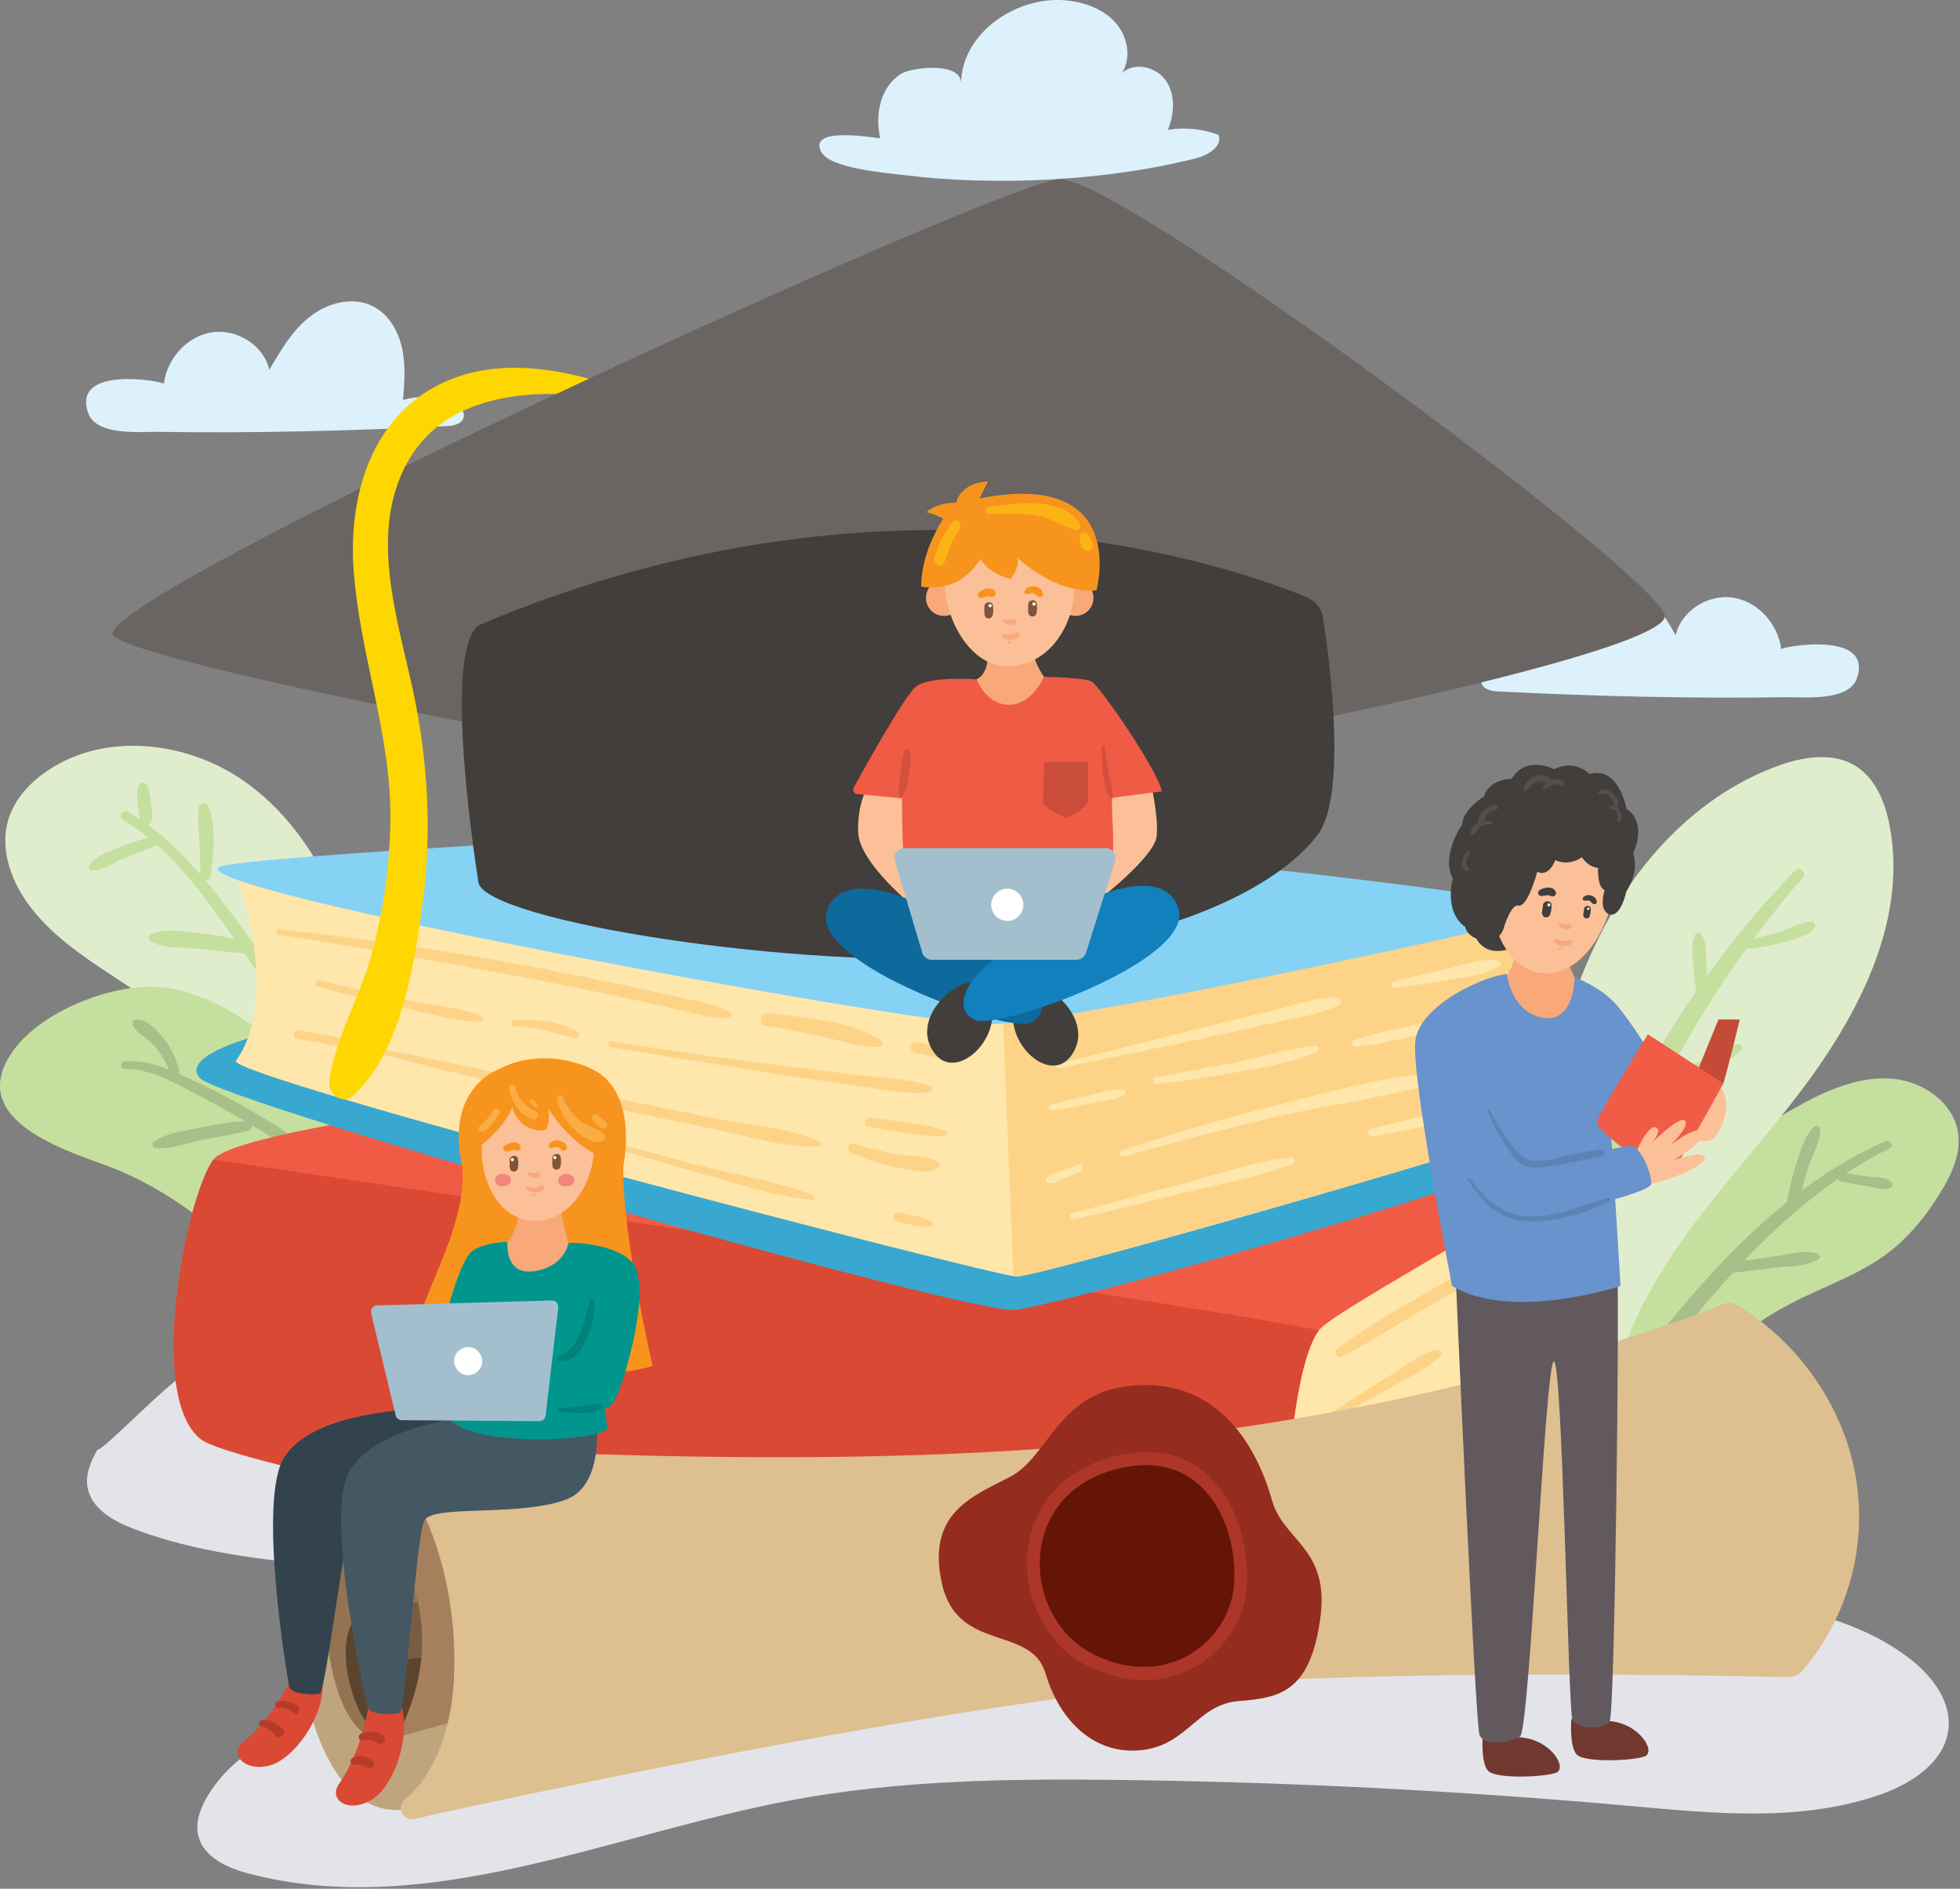 <svg width="438" height="422" viewBox="0 0 438 422" fill="none" xmlns="http://www.w3.org/2000/svg">
<rect x="0" y="0" width="438" height="422" fill="#808080" stroke="none"/>
<g clip-path="url(#clip0_136_379)">
<path d="M79.36 213.301C75.24 198.231 67.4 183.591 54.64 174.591C41.87 165.591 23.6 163.451 10.64 172.171C6.68 174.831 3.25 178.551 1.87 183.111C-0.05 189.451 2.3 196.411 6.16 201.791C13.49 212.001 25.48 217.571 35.53 225.121C50.57 236.431 61.65 252.891 66.48 271.071C66.76 272.141 67.04 273.251 67.74 274.111C69.9 276.781 74.36 275.321 76.77 272.871C84.07 265.421 81.89 254.781 82.45 245.421C83.11 234.391 82.33 224.081 79.38 213.301H79.36Z" fill="#E0EDCC"/>
<path d="M49.93 225.079C44.62 222.299 38.75 220.299 32.75 220.469C22.76 220.749 8.84 226.479 2.91 234.809C-7.59 249.569 12.87 256.479 23.41 260.289C39.59 266.139 52.82 278.069 64.49 290.719C66.91 293.339 69.84 296.239 73.39 295.919C75.48 295.729 77.32 294.409 78.74 292.859C87.06 283.799 81.23 265.289 77.07 255.239C71.8 242.499 62.16 231.509 49.92 225.079H49.93Z" fill="#C5DF9F"/>
<path d="M77.46 241.901C75.06 235.781 70.34 230.171 66.61 224.781C62.49 218.821 58.28 212.921 53.96 207.101C51.34 203.571 48.69 200.031 45.87 196.651C46.37 196.731 46.89 196.511 47.01 195.861C47.91 191.101 48.25 184.901 46.62 180.261C46.17 178.991 44.49 179.271 44.35 180.571C44.09 183.051 44.45 185.571 44.58 188.061C44.71 190.511 44.65 192.951 44.81 195.401C42.34 192.531 39.72 189.801 36.87 187.321C36.79 186.971 36.5 186.681 36.07 186.641C35.1 185.821 34.09 185.041 33.06 184.291C33.52 184.131 33.91 183.731 33.96 183.121C34.08 181.621 33.89 180.151 33.66 178.671C33.47 177.401 33.36 175.981 32.4 175.041C32.03 174.681 31.45 174.781 31.18 175.201C30.45 176.321 30.66 177.791 30.74 179.071C30.83 180.431 30.97 181.771 31.32 183.081C30.42 182.471 29.5 181.881 28.54 181.331C27.35 180.651 26.3 182.461 27.47 183.161C29.48 184.371 31.37 185.721 33.16 187.181C31 187.701 28.9 188.381 26.84 189.251C24.45 190.251 21.22 191.131 19.89 193.491C19.64 193.941 19.96 194.431 20.45 194.461C22.83 194.611 25.03 192.931 27.17 192.011C29.79 190.881 32.45 189.881 35.11 188.841C41.84 194.841 47.17 202.351 52.36 209.761C49.59 209.141 46.78 208.731 43.95 208.431C40.51 208.061 36.86 207.271 33.67 208.821C33.07 209.111 33.13 210.021 33.67 210.331C36.53 211.951 39.91 211.581 43.13 211.871C46.97 212.211 50.79 212.721 54.63 213.041C58.07 217.971 61.45 222.941 64.75 227.961C68.06 233.001 70.9 238.921 75.03 243.311C75.97 244.311 77.98 243.281 77.44 241.911L77.46 241.901Z" fill="#C5DF9F"/>
<path d="M85.76 270.231C83.17 265.921 77.93 262.831 73.92 259.861C68.94 256.161 63.77 252.711 58.45 249.531C53.12 246.341 47.63 243.451 41.98 240.861C41.36 240.571 40.74 240.291 40.12 240.011C40.14 239.891 40.14 239.761 40.11 239.611C39.52 236.881 38.42 234.341 36.67 232.151C35.29 230.431 32.83 227.541 30.39 227.811C29.74 227.881 29.39 228.461 29.67 229.071C30.53 230.901 33.01 232.011 34.36 233.521C35.8 235.141 36.95 236.991 37.76 238.991C34.62 237.721 31.41 236.831 27.87 237.131C26.82 237.221 26.78 238.811 27.87 238.801C33.81 238.751 39.4 242.171 44.54 244.831C48 246.621 51.42 248.511 54.79 250.491C51.36 250.611 47.97 251.251 44.62 251.951C41.24 252.661 37.29 253.071 34.43 255.091C33.79 255.541 34.03 256.471 34.82 256.541C38.1 256.811 41.44 255.481 44.63 254.811C48.28 254.051 51.99 253.551 55.59 252.591C56.17 252.441 56.4 251.921 56.35 251.431C57.08 251.871 57.8 252.301 58.52 252.741C62.84 255.411 67.05 258.251 71.14 261.261C75.46 264.441 79.68 269.251 84.61 271.381C85.32 271.691 86.22 271.021 85.75 270.241L85.76 270.231Z" fill="#A8BF89"/>
<path d="M403.2 246.389C409.28 243.169 415.97 240.439 422.83 241.009C429.69 241.579 436.6 246.349 437.58 253.159C438.25 257.869 436.07 262.509 433.57 266.559C430.43 271.629 426.63 276.359 421.88 279.959C415.38 284.889 407.45 287.469 400.21 291.229C387.52 297.799 376.83 308.169 369.86 320.649C365.81 327.899 360.35 340.249 349.92 338.729C342.26 337.609 342.84 330.589 344.12 324.399C348.2 304.689 359.74 284.479 373.18 269.789C381.78 260.379 391.95 252.379 403.22 246.399L403.2 246.389Z" fill="#C5DF9F"/>
<path d="M346.21 242.22C349.47 227.3 354.47 212.58 362.82 199.8C371.17 187.01 383.09 176.22 397.47 171.06C403.04 169.06 409.58 168.02 414.63 171.12C419.1 173.87 421.26 179.23 422.26 184.39C426.56 206.75 414.23 228.87 400.13 246.76C386.04 264.65 369.29 281.46 362.27 303.12C359.24 312.46 355.21 326.7 342.33 322.95C334.66 320.72 333.95 315.03 335.3 308.11C337.11 298.86 339.99 290.47 340.81 280.97C341.93 267.96 343.43 254.99 346.22 242.22H346.21Z" fill="#E0EDCC"/>
<path d="M422.78 264.199C421.61 262.959 419.82 263.149 418.2 262.939C416.3 262.689 414.41 262.449 412.51 262.199C415.64 260.139 418.88 258.259 422.26 256.579C423.35 256.039 422.39 254.499 421.32 254.979C414.56 257.949 408.36 261.719 402.57 266.049C403.07 264.149 403.63 262.269 404.25 260.409C405.12 257.799 406.77 255.099 406.8 252.329C406.8 251.579 405.92 251.309 405.41 251.749C403.38 253.509 402.58 256.629 401.72 259.099C400.64 262.179 399.92 265.359 399.33 268.569C393.63 273.159 388.32 278.279 383.26 283.699C377.78 289.579 372.69 295.799 367.61 302.019C364.55 305.769 361.48 309.509 358.45 313.289C356.05 316.289 353.01 319.219 351.72 322.879C351.41 323.749 352.51 324.509 353.25 324.059C356.91 321.839 359.46 317.689 362.15 314.399C364.82 311.129 367.47 307.829 370.13 304.549C375.03 298.509 379.98 292.529 385.14 286.719C385.84 285.939 386.54 285.159 387.25 284.379C390.61 283.979 393.98 283.579 397.34 283.179C400.38 282.819 403.79 283.019 406.4 281.309C406.87 280.999 406.78 280.309 406.25 280.129C403.29 279.139 400.04 280.219 397 280.639C394.59 280.979 392.19 281.319 389.79 281.659C396.2 274.919 403.12 268.649 410.75 263.389C410.83 263.689 411.03 263.939 411.38 263.999C413.55 264.379 415.72 264.759 417.89 265.149C419.51 265.439 421.13 266.129 422.63 265.289C423.02 265.069 423.06 264.529 422.77 264.219L422.78 264.199Z" fill="#A8BF89"/>
<path d="M404.8 205.951C402.17 206.011 399.61 207.621 397.1 208.381C395.39 208.901 393.65 209.341 391.91 209.721C395.38 205.051 399.02 200.501 402.84 196.121C403.82 194.991 402.24 193.361 401.18 194.461C394.01 201.871 387.4 209.771 381.41 218.101C381.4 217.011 381.36 215.921 381.31 214.831C381.21 212.811 381.43 210.571 380.25 208.851C379.91 208.361 379.12 208.261 378.81 208.851C377.74 210.841 378.25 213.151 378.38 215.331C378.51 217.381 378.68 219.421 379.06 221.431C372.74 230.591 367.16 240.271 362.43 250.411C361.34 252.751 360.29 255.111 359.28 257.491C358.45 254.501 357.71 251.491 357.12 248.451C356.27 244.071 356.44 239.041 354.43 235.041C354.05 234.291 353.01 234.581 352.77 235.261C351.34 239.261 352.57 244.441 353.35 248.561C354.24 253.291 355.59 257.831 357.3 262.301C354.77 268.631 352.52 275.081 350.63 281.631C349 287.261 347.59 292.961 346.43 298.711C345.44 303.631 344.31 308.841 345.31 313.821C345.49 314.701 346.84 314.871 347.25 314.071C349.49 309.711 350.05 304.751 351.04 299.981C352.18 294.501 353.52 289.061 355.07 283.691C358.2 272.871 362.06 262.281 366.78 252.051C368.23 248.921 369.75 245.831 371.33 242.761C374.38 241.821 377.39 240.771 380.33 239.521C383.26 238.271 386.84 237.011 389.08 234.681C389.66 234.081 389.08 233.141 388.29 233.321C385.49 233.941 382.95 235.761 380.34 236.961C377.83 238.111 375.29 239.171 372.71 240.121C377.89 230.361 383.74 220.951 390.23 212.001C392.77 211.781 395.28 211.411 397.76 210.741C400.31 210.051 403.59 209.401 405.42 207.421C405.9 206.901 405.58 205.951 404.82 205.961L404.8 205.951Z" fill="#C5DF9F"/>
<path d="M267.38 35.33C270.01 34.66 273.26 32.67 272.31 30.13C268.72 28.79 264.78 28.4 260.99 29.01C262.44 25.5 262.72 21.23 260.59 18.08C258.46 14.93 253.46 13.72 250.71 16.35C252.88 12.96 252.01 8.21 249.37 5.17C246.73 2.13 242.68 0.6 238.68 0.13C227.39 -1.19 214.93 7.27 214.76 18.6C214.83 13.73 203.76 15.07 201.57 16.38C196.57 19.37 195.54 25.68 196.69 30.89C193.67 30.53 180.55 28.44 183.54 33.97C185.55 37.69 198.31 38.65 201.86 39.1C222.24 41.68 247.51 40.44 267.38 35.33Z" fill="#DCF1FC"/>
<path d="M99.74 95.22C101.27 95.14 103.17 94.79 103.59 93.31C104.03 91.74 102.36 90.41 100.83 89.82C97.43 88.5 93.58 88.34 90.08 89.36C90.38 85.47 90.68 81.5 89.83 77.69C88.98 73.88 86.8 70.16 83.3 68.41C78.82 66.16 73.18 67.65 69.24 70.76C65.3 73.86 62.7 78.3 60.19 82.63C58.96 77.14 52.9 73.38 47.33 74.25C41.76 75.13 37.28 80.18 36.61 85.76C36.67 85.24 15.96 81.43 19.69 92.24C21.5 97.48 31.29 96.43 35.51 96.49C56.91 96.82 78.36 96.28 99.73 95.21L99.74 95.22Z" fill="#DCF1FC"/>
<path d="M334.92 154.509C333.39 154.429 331.49 154.079 331.07 152.599C330.63 151.029 332.3 149.699 333.83 149.109C337.23 147.789 341.08 147.629 344.58 148.649C344.28 144.759 343.98 140.789 344.83 136.979C345.68 133.169 347.86 129.449 351.36 127.699C355.84 125.449 361.48 126.939 365.42 130.049C369.36 133.159 371.96 137.589 374.47 141.919C375.7 136.429 381.76 132.669 387.33 133.539C392.9 134.419 397.38 139.469 398.05 145.049C397.99 144.529 418.7 140.719 414.97 151.529C413.16 156.769 403.36 155.719 399.15 155.779C377.75 156.109 356.3 155.569 334.93 154.499L334.92 154.509Z" fill="#DCF1FC"/>
<path d="M21.76 323.94C20.3 326.47 19.07 329.36 19.55 332.24C20.33 337 25.23 339.81 29.73 341.53C57.67 352.26 89.62 347.79 117.69 358.19C120.11 359.09 122.95 360.8 122.63 363.37C122.46 364.74 121.39 365.81 120.33 366.71C109.71 375.68 95.21 378.01 81.66 381.12C68.11 384.23 53.64 389.32 46.43 401.21C44.78 403.94 43.55 407.2 44.35 410.28C45.58 415.04 50.89 417.38 55.65 418.63C95.56 429.07 136.4 409.76 176.95 402.2C201.04 397.71 225.69 397.39 250.19 397.69C288.35 398.16 326.49 400.11 364.5 403.52C383.2 405.2 402.59 407.16 420.31 400.92C427.36 398.44 434.76 393.53 435.44 386.09C436 379.98 431.71 374.45 426.88 370.68C407.36 355.45 378.75 358.89 357.12 346.85C353.6 344.89 350.13 342.34 348.57 338.61C347.57 336.22 347.44 333.51 346.33 331.17C344.77 327.9 341.55 325.82 338.48 323.9C323.34 314.44 307.99 304.89 290.99 299.44C276.49 294.8 261.19 293.28 245.98 292.49C207.13 290.47 168.2 293.02 129.38 295.56C108.96 296.9 87.85 296.72 67.59 299.58C59.29 300.75 50.38 302.9 42.68 306.17C38.14 308.1 23.35 323.93 21.77 323.93L21.76 323.94Z" fill="#E3E4E9"/>
<path d="M290.03 367.101C312.58 361.671 350.62 317.961 352.34 311.041C354.07 304.131 320.24 305.611 320.24 305.611L279.25 351.541L290.03 367.101Z" fill="#B04230"/>
<path d="M347.32 259.091C347.32 259.091 343.7 297.981 345.34 311.111C346 316.381 292.66 364.451 285.41 363.791C278.17 363.131 275.53 321.641 275.53 318.351C275.53 315.061 286.73 280.811 286.73 280.811L309.12 270.931L347.32 259.081V259.091Z" fill="#FFE6AB"/>
<path d="M353.9 257.121C357.19 261.731 302.53 290.051 295.29 296.631C288.05 303.221 284.68 352.861 290.02 367.091C292 372.361 57.55 330.871 45.04 321.651C32.53 312.431 41.75 266.991 47.67 259.091C53.6 251.191 149.09 240.651 158.96 239.991C168.84 239.331 350.6 252.501 353.89 257.111L353.9 257.121Z" fill="#F05B45"/>
<path d="M343.38 275.87C335.71 278.63 328.39 283.31 321.34 287.35C313.75 291.69 305.97 296.03 298.94 301.26C297.87 302.06 298.78 303.75 300.01 303.09C307.48 299.09 314.6 294.43 321.99 290.27C329.31 286.14 337.33 282.71 344.29 278.03C345.33 277.33 344.71 275.4 343.38 275.88V275.87Z" fill="#FDD388"/>
<path d="M321.01 301.521C316.94 302.741 313.33 305.661 309.73 307.881C305.6 310.431 301.54 313.061 297.46 315.681C296.64 316.211 297.37 317.461 298.23 316.991C302.47 314.651 306.72 312.321 310.92 309.901C314.58 307.791 318.88 306.001 321.88 303.001C322.5 302.381 321.88 301.251 321.01 301.511V301.521Z" fill="#FDD388"/>
<path d="M342.62 289.09C340.19 289.48 337.89 291.38 335.8 292.65C333.37 294.13 330.87 295.59 328.6 297.29C327.7 297.96 328.45 299.28 329.48 298.8C332.21 297.52 334.84 295.92 337.43 294.37C339.5 293.14 341.98 292.11 343.46 290.18C343.9 289.6 343.17 289.01 342.62 289.09Z" fill="#FDD388"/>
<path d="M336.97 304.881C332.2 308.171 327.4 311.431 322.71 314.841C318.57 317.851 313.52 320.631 310.19 324.541C309.61 325.221 310.32 326.071 311.11 325.731C316.25 323.541 320.89 319.091 325.36 315.751C329.59 312.591 333.71 309.291 337.87 306.041C338.53 305.531 337.66 304.401 336.97 304.881Z" fill="#FDD388"/>
<path d="M301.34 329.451C299.49 331.131 297.56 332.721 295.63 334.311C293.96 335.681 291.6 336.921 290.62 338.921C290.42 339.321 290.65 339.981 291.19 339.921C293.41 339.671 295.14 337.971 296.81 336.601C298.95 334.841 300.9 332.921 302.79 330.901C303.69 329.931 302.32 328.571 301.34 329.451Z" fill="#FDD388"/>
<path d="M328.59 319.731C319.8 324.451 311.76 332.521 304.84 339.601C304.12 340.341 305.17 341.301 305.94 340.701C309.98 337.521 313.92 334.231 317.93 331.011C321.88 327.841 326.25 324.901 329.76 321.251C330.53 320.451 329.56 319.211 328.59 319.731Z" fill="#FDD388"/>
<path d="M341.82 310.84C340.78 311.17 340.05 312.06 339.22 312.73C338.25 313.52 337.21 314.19 336.12 314.79C335.09 315.36 336.01 316.92 337.04 316.36C338.17 315.75 339.24 315.05 340.25 314.26C341.16 313.54 342.27 312.75 342.58 311.58C342.69 311.15 342.28 310.69 341.83 310.83L341.82 310.84Z" fill="#FDD388"/>
<path d="M45.05 321.661C57.56 330.881 292 372.371 290.03 367.101C284.83 353.241 287.88 305.801 294.74 297.251C265.89 291.181 47.69 259.101 47.69 259.101C41.76 267.001 32.54 312.441 45.06 321.661H45.05Z" fill="#D94934"/>
<path d="M345.18 204.351C354.96 211.141 352.47 249.421 348.99 255.381C345.51 261.351 237.14 291.671 226.71 292.661C216.27 293.651 50.24 246.431 44.78 240.961C39.31 235.491 60.69 230.521 60.69 230.521L345.19 204.341L345.18 204.351Z" fill="#38A8D0"/>
<path d="M52.73 195.241C52.73 195.241 63.09 222.501 52.73 237.001C50.24 240.481 222.24 285.221 227.21 285.221C232.18 285.221 331.1 256.891 340.55 252.911C349.99 248.931 345.02 206.681 340.05 203.701C335.08 200.721 161.59 199.231 161.59 199.231L52.73 195.251V195.241Z" fill="#FFE6AB"/>
<path d="M340.04 203.691C338.09 202.521 310.18 201.581 276.99 200.871L223.9 221.971C224.76 243.001 225.61 264.031 226.47 285.051C226.47 285.071 226.47 285.101 226.47 285.121C226.82 285.181 227.07 285.211 227.2 285.211C232.17 285.211 331.09 256.881 340.54 252.901C349.98 248.921 345.01 206.671 340.04 203.691Z" fill="#FDD388"/>
<path d="M48.92 193.751C41.31 198.941 204.67 228.881 220.58 228.881C236.49 228.881 334.34 207.691 345.18 204.361C358.1 200.381 207.32 186.301 193.9 185.301C180.48 184.311 52.56 191.271 48.92 193.751Z" fill="#85D2F5"/>
<path d="M298.74 222.87C294.07 222.78 289.18 224.64 284.65 225.71C279.16 227.01 273.68 228.39 268.2 229.73C257.54 232.33 246.94 235.17 236.27 237.7C235.63 237.85 235.9 238.82 236.54 238.69C247.29 236.41 258.09 234.36 268.83 232.01C274.04 230.87 279.26 229.74 284.45 228.54C289.28 227.42 294.8 226.87 299.19 224.54C299.99 224.11 299.59 222.9 298.74 222.88V222.87Z" fill="#FFE6AB"/>
<path d="M334.58 214.521C331 214.161 327.18 215.581 323.68 216.381C319.59 217.321 315.51 218.271 311.43 219.271C310.66 219.461 310.8 220.781 311.62 220.691C315.59 220.251 319.52 219.671 323.46 218.971C327.25 218.291 331.66 217.981 334.96 215.931C335.64 215.511 335.3 214.591 334.58 214.521Z" fill="#FFE6AB"/>
<path d="M340.11 222.921C333.8 224.171 327.64 226.181 321.4 227.761C315.18 229.341 308.73 230.351 302.66 232.411C301.92 232.661 301.98 233.931 302.86 233.861C309.32 233.361 315.72 231.461 321.98 229.831C328.25 228.201 334.62 226.591 340.58 224.021C341.25 223.731 340.74 222.791 340.11 222.911V222.921Z" fill="#FFE6AB"/>
<path d="M250.89 243.501C248.4 243.251 245.78 244.201 243.34 244.731C240.51 245.341 237.7 246.041 234.89 246.731C234 246.951 234.39 248.231 235.26 248.081C238.12 247.581 240.99 247.091 243.84 246.521C246.3 246.031 249 245.861 251.2 244.621C251.77 244.301 251.46 243.541 250.89 243.491V243.501Z" fill="#FFE6AB"/>
<path d="M294.11 233.71C288.35 234.1 282.6 235.99 276.96 237.16C270.74 238.46 264.46 239.59 258.2 240.66C257.35 240.81 257.53 242.28 258.41 242.19C264.55 241.56 270.61 240.67 276.67 239.51C282.56 238.38 288.98 237.46 294.43 234.87C294.99 234.61 294.72 233.66 294.11 233.7V233.71Z" fill="#FFE6AB"/>
<path d="M320.46 239.811C308.96 240.531 297.12 243.961 285.97 246.751C274.06 249.731 262.32 253.161 250.68 257.071C249.83 257.361 250.18 258.671 251.05 258.421C262.53 255.151 274.1 252.111 285.72 249.411C297.27 246.731 309.39 245.301 320.75 241.971C321.9 241.631 321.73 239.731 320.46 239.811Z" fill="#FFE6AB"/>
<path d="M337.63 236.481C336.37 236.161 335.16 236.981 333.97 237.361C332.36 237.881 330.78 238.141 329.09 238.101C327.87 238.081 327.93 239.831 329.09 239.961C330.91 240.161 332.82 240.111 334.59 239.611C335.91 239.241 337.65 238.661 338.05 237.231C338.14 236.921 337.94 236.561 337.63 236.481Z" fill="#FFE6AB"/>
<path d="M241.03 260.151C239.62 260.691 238.2 261.231 236.79 261.761C235.74 262.161 234.36 262.381 233.81 263.451C233.63 263.791 233.79 264.161 234.15 264.291C235.3 264.691 236.46 263.871 237.52 263.421C238.84 262.871 240.16 262.311 241.48 261.761C242.44 261.351 242.06 259.761 241.04 260.151H241.03Z" fill="#FFE6AB"/>
<path d="M288.7 258.621C280.72 259.291 272.58 262.311 264.85 264.331C256.4 266.541 247.96 268.771 239.54 271.111C238.67 271.351 239.03 272.671 239.91 272.461C248.42 270.481 256.91 268.401 265.39 266.291C273.15 264.361 281.73 263.111 289.05 259.881C289.66 259.611 289.36 258.551 288.71 258.611L288.7 258.621Z" fill="#FFE6AB"/>
<path d="M329.95 246.871C326.19 246.701 322.45 248.171 318.83 249.091C314.68 250.151 310.52 251.201 306.37 252.241C305.26 252.521 305.75 254.111 306.83 253.921C311.07 253.191 315.27 252.361 319.47 251.411C323.1 250.581 327.09 250.041 330.26 248.001C330.77 247.671 330.56 246.901 329.95 246.871Z" fill="#FFE6AB"/>
<path d="M163.1 226.141C159.74 224.231 155.79 223.711 152.04 222.871C147.73 221.901 143.42 220.961 139.1 220.051C130.46 218.231 121.8 216.521 113.11 214.931C96.27 211.841 79.33 209.501 62.31 207.621C61.64 207.551 61.47 208.711 62.15 208.811C79.25 211.481 96.31 214.491 113.33 217.671C121.7 219.231 130.05 220.901 138.37 222.671C142.69 223.591 147 224.541 151.3 225.511C155.05 226.361 158.86 227.661 162.72 227.461C163.41 227.421 163.73 226.481 163.08 226.121L163.1 226.141Z" fill="#FDD388"/>
<path d="M196.81 232.441C189.9 227.901 179.45 227.371 171.42 226.351C169.8 226.151 169.41 228.971 171.03 229.221C175.54 229.921 180.01 230.791 184.47 231.771C188.39 232.641 192.37 234.011 196.41 233.921C197.22 233.901 197.47 232.871 196.81 232.441Z" fill="#FDD388"/>
<path d="M211.45 234.831C210.71 233.941 209.7 233.831 208.62 233.601C207.42 233.351 206.22 233.091 205.03 232.841C203.51 232.521 202.86 234.851 204.38 235.181C205.66 235.461 206.93 235.741 208.2 236.021C209.32 236.271 210.22 236.521 211.29 235.991C211.75 235.761 211.72 235.171 211.44 234.831H211.45Z" fill="#FDD388"/>
<path d="M207.84 242.62C202.79 240.9 196.97 240.86 191.68 240.2C185.74 239.45 179.8 238.74 173.87 237.99C161.43 236.42 149.02 234.66 136.63 232.68C135.82 232.55 135.47 233.79 136.29 233.92C148.4 235.95 160.53 237.94 172.67 239.81C178.06 240.64 183.46 241.46 188.87 242.18C194.9 242.98 201.58 244.64 207.65 244.08C208.47 244 208.66 242.91 207.85 242.63L207.84 242.62Z" fill="#FDD388"/>
<path d="M128.99 230.431C124.93 228.101 119.42 227.751 114.84 227.941C113.97 227.981 113.96 229.311 114.84 229.311C119.72 229.291 123.73 230.771 128.34 231.961C129.25 232.191 129.82 230.911 128.98 230.441L128.99 230.431Z" fill="#FDD388"/>
<path d="M107.5 226.941C101.85 224.851 95.34 224.391 89.43 223.151C83.4 221.891 77.39 220.501 71.41 219.011C70.46 218.771 70.06 220.221 71.01 220.471C77.26 222.131 83.54 223.681 89.86 225.081C95.5 226.341 101.54 228.251 107.34 228.231C108.12 228.231 108.2 227.181 107.52 226.931L107.5 226.941Z" fill="#FDD388"/>
<path d="M183.42 255.161C176.15 251.841 166.87 251.291 159.05 249.731C150.91 248.121 142.79 246.461 134.67 244.751C117.8 241.201 100.98 237.441 84.08 234.061C83.39 233.921 83.1 234.931 83.79 235.121C100.42 239.651 117.21 243.411 134.06 246.991C142.17 248.711 150.29 250.391 158.43 252.021C166.24 253.591 175.2 256.581 183.17 256.111C183.63 256.081 183.93 255.381 183.43 255.161H183.42Z" fill="#FDD388"/>
<path d="M209.64 259.711C207.21 258.031 203.65 258.381 200.82 257.911C197.42 257.351 194.1 256.581 190.81 255.551C189.47 255.131 189.03 257.091 190.25 257.601C193.85 259.111 197.52 260.371 201.37 261.061C204.11 261.551 207.12 262.391 209.64 260.961C210.14 260.681 210.07 260.011 209.64 259.721V259.711Z" fill="#FDD388"/>
<path d="M211.48 252.791C206.26 250.781 200.09 250.551 194.57 249.721C193.28 249.531 192.72 251.501 194.03 251.691C199.59 252.541 205.71 254.171 211.35 253.791C211.94 253.751 212.02 252.991 211.49 252.781L211.48 252.791Z" fill="#FDD388"/>
<path d="M76.45 232.341C75.23 231.461 73.45 231.431 71.98 231.161C70.27 230.841 68.55 230.531 66.84 230.211C65.65 229.991 65.14 231.821 66.34 232.041C68.18 232.371 70.02 232.701 71.86 233.031C73.33 233.291 74.85 233.851 76.31 233.451C76.85 233.301 76.86 232.631 76.45 232.341Z" fill="#FDD388"/>
<path d="M181.6 267.001C173.2 263.791 163.79 262.381 155.09 260.091C146.26 257.761 137.43 255.411 128.65 252.901C128.13 252.751 127.92 253.541 128.43 253.701C137.43 256.611 146.46 259.401 155.58 261.891C163.99 264.191 172.77 267.271 181.46 268.111C182.14 268.181 182.16 267.201 181.61 266.991L181.6 267.001Z" fill="#FDD388"/>
<path d="M208.28 273.131C206.33 271.681 203.14 271.441 200.82 270.881C199.56 270.581 199.02 272.551 200.29 272.821C202.69 273.341 205.71 274.511 208.17 274.031C208.63 273.941 208.59 273.361 208.29 273.131H208.28Z" fill="#FDD388"/>
<path d="M118.36 250.401L115.01 249.651C114.09 249.441 113.12 249.021 112.2 249.341C111.83 249.471 111.66 249.931 111.97 250.231C112.67 250.911 113.67 250.941 114.6 251.141C115.72 251.381 116.84 251.621 117.96 251.871C118.91 252.081 119.32 250.621 118.36 250.411V250.401Z" fill="#FDD388"/>
<path d="M200.35 175.89C179.79 177.01 33.33 149.38 25.37 142.09C17.41 134.8 223.55 40.68 236.81 40.02C250.07 39.36 370.03 128.17 372.02 137.45C374.01 146.73 236.81 173.9 200.36 175.89H200.35Z" fill="#6A6462"/>
<path d="M107.56 139.44C98.92 143.08 105.57 188.49 106.9 197.1C108.23 205.72 179.14 216.98 221.56 213.67C263.98 210.36 286.51 197.1 294.47 186.5C301.08 177.69 297.17 147.86 295.65 138C295.34 135.96 293.98 134.26 292.08 133.47C276.3 126.91 201.06 100.05 107.56 139.45V139.44Z" fill="#413E3C"/>
<path d="M91.09 103.22C97.79 91.15 111.24 87.81 124.32 88.02C126.74 86.88 129.17 85.75 131.6 84.62C119.37 81.29 106.01 80.51 94.9 87.8C82.18 96.15 78.1 112 78.97 126.43C80.15 145.93 87.63 164.15 87.23 183.92C87.03 193.88 85.64 203.8 83.01 213.41C80.46 222.73 74.9 231.89 73.62 241.4C73.2 244.52 76.51 247.03 79.12 244.6C89.59 234.86 92.63 215.47 94.43 201.98C96.56 186.03 95.66 169.93 92.28 154.22C88.79 137.98 82.34 118.97 91.08 103.21L91.09 103.22Z" fill="#FFD700"/>
<path d="M84.18 324.689C57.64 322.849 61.42 411.259 91.99 403.969C122.56 396.679 123.69 353.289 123.69 353.289L110.18 337.489L96.38 329.219L84.18 324.689Z" fill="#BFA57E"/>
<path d="M80.88 335.199C68.18 335.639 69.79 394.959 88.58 388.259C107.37 381.559 102.95 354.619 102.95 354.619L93.09 341.629L80.88 335.199Z" fill="#947352"/>
<path d="M83.13 359.889C71.35 360.479 79.46 391.809 88.57 388.259C97.68 384.709 103.68 363.589 103.68 363.589L94.3 359.199L83.13 359.889Z" fill="#5B442D"/>
<path d="M98.58 369.69L88.24 371.15C88.24 371.15 87.92 363.52 83.14 359.89L98.45 357.04L98.58 369.69Z" fill="#785D41"/>
<path d="M105.16 335.409C105.16 335.409 85.38 334.689 80.88 335.209C80.88 335.209 105.06 357.179 88.58 388.269C88.58 388.269 108.85 382.129 119.2 380.669C129.54 379.209 124.78 356.319 124.78 356.319L105.16 335.409Z" fill="#A6805D"/>
<path d="M84.18 324.69C84.18 324.69 98.94 327.12 103.26 360.35C107.59 393.59 91.98 403.97 91.98 403.97C91.98 403.97 210.67 377.38 267.47 373.77C324.27 370.16 400.35 372.25 400.35 372.25C400.35 372.25 417.06 355.1 412.09 329.65C407.12 304.2 386.45 293.54 386.45 293.54C386.45 293.54 330.87 316.61 252.2 324.52C173.53 332.43 84.17 324.69 84.17 324.69H84.18Z" fill="#DEBF8F"/>
<path d="M83.52 327.1C84.02 327.18 84.49 327.39 84.97 327.57C84.21 327.29 84.84 327.52 85.17 327.68C85.5 327.84 85.8 328.01 86.1 328.19C86.4 328.37 86.72 328.57 87.02 328.78C87.17 328.89 87.32 329 87.47 329.1C88.03 329.5 87.23 328.88 87.78 329.34C92.13 333.05 94.86 337.96 96.86 343.53C100.49 353.62 102.03 364.88 101.41 375.58C101 382.63 99.39 389.72 95.82 395.7C95.49 396.25 95.15 396.79 94.79 397.32C94.61 397.58 94.44 397.83 94.25 398.08C94.15 398.22 93.63 398.89 94 398.42C93.41 399.16 92.79 399.88 92.12 400.55C91.69 400.98 91.23 401.37 90.78 401.78C90.3 402.21 91.35 401.4 90.74 401.81C88.39 403.38 89.84 407.01 92.67 406.38C104.61 403.71 116.58 401.19 128.56 398.73C154.04 393.49 179.59 388.56 205.24 384.29C218.08 382.15 230.95 380.17 243.87 378.58C256.38 377.04 268.89 376.1 281.48 375.51C312.66 374.07 343.9 373.94 375.11 374.3C383.02 374.39 390.94 374.52 398.85 374.71C400.48 374.75 401.66 374.6 402.81 373.27C405.43 370.25 407.66 366.85 409.5 363.3C416.44 349.87 417.39 334.15 411.96 320.01C407.83 309.26 400.44 299.92 390.97 293.38C389.62 292.45 387.49 290.65 385.72 291.16C384.45 291.53 383.2 292.16 381.97 292.63C374.66 295.4 367.23 297.89 359.76 300.21C329.73 309.54 298.79 316.22 267.61 320.25C230.89 325 193.71 325.99 156.72 325.46C133.65 325.13 110.57 324.21 87.56 322.45C86.44 322.36 85.32 322.28 84.2 322.18C80.99 321.9 81.01 326.9 84.2 327.18C94.97 328.11 105.78 328.7 116.57 329.21C141.9 330.42 167.28 330.88 192.64 330.38C222.78 329.79 252.89 327.75 282.68 323.1C307.1 319.29 331.3 313.91 355 306.87C362.32 304.7 369.6 302.36 376.81 299.82C380.08 298.66 383.59 297.65 386.72 296.12C386.86 296.05 387 296.01 387.14 295.95L385.21 295.7C387.54 296.91 389.75 298.58 391.45 299.98C396.4 304.06 400.64 308.97 403.85 314.53C412.12 328.9 412.71 346.53 404.95 361.22C403.64 363.7 402.13 366.08 400.44 368.32C400.27 368.55 400.52 368.22 400.53 368.2C400.44 368.32 400.34 368.44 400.25 368.56C400.11 368.73 399.98 368.9 399.84 369.07C399.63 369.32 399.42 369.57 399.21 369.82C399.01 370.04 398.82 370.27 398.61 370.48L400.38 369.75C384.96 369.33 369.53 369.19 354.11 369.16C324.74 369.1 295.26 369.35 265.95 371.38C243.18 372.96 220.52 376.63 198.05 380.46C174.81 384.43 151.65 388.9 128.56 393.64C120.31 395.33 112.07 397.06 103.84 398.83C99.87 399.68 95.8 400.36 91.89 401.44C91.71 401.49 91.53 401.52 91.35 401.56L93.28 406.13C95.65 404.54 97.54 402.17 99.13 399.85C103.22 393.86 105.22 386.67 106.09 379.54C107.47 368.21 106.02 356.11 102.71 345.22C100.67 338.52 97.6 331.63 92.41 326.75C90.42 324.88 87.68 322.75 84.88 322.28C81.73 321.75 80.38 326.57 83.55 327.1H83.52Z" fill="#DEBF8F"/>
<path d="M251.15 309.83C236.41 311.99 234.02 325.65 225.73 329.97C217.44 334.29 207.05 337.95 210.46 353.67C213.88 369.39 230.41 362.95 233.66 373.91C236.91 384.87 244.87 392.17 255.16 391.02C265.45 389.87 267.59 380.75 276.86 380.06C286.13 379.37 292.68 377.92 295.01 361.89C297.33 345.85 286.83 344.44 284.24 335.17C281.65 325.9 273.47 306.56 251.14 309.83H251.15Z" fill="#942C1F"/>
<path d="M249.87 325.19C223.06 331.28 224.7 363.19 243.2 372.3C261.7 381.41 277.31 368.98 278.55 354.9C279.79 340.82 271.75 320.22 249.87 325.19Z" fill="#AD3629"/>
<path d="M250.38 328.02C226.67 333.41 228.12 361.62 244.48 369.68C260.84 377.74 274.65 366.74 275.75 354.29C276.85 341.84 269.74 323.62 250.39 328.01L250.38 328.02Z" fill="#641505"/>
<path d="M214.98 133.591C214.98 135.811 213.18 137.621 210.95 137.621C208.72 137.621 206.92 135.821 206.92 133.591C206.92 131.361 208.72 129.561 210.95 129.561C213.18 129.561 214.98 131.361 214.98 133.591Z" fill="#F8A879"/>
<path d="M244.36 133.591C244.36 135.811 242.56 137.621 240.33 137.621C238.1 137.621 236.3 135.821 236.3 133.591C236.3 131.361 238.1 129.561 240.33 129.561C242.56 129.561 244.36 131.361 244.36 133.591Z" fill="#F8A879"/>
<path d="M220.51 143.4C220.51 143.4 221.93 149.94 218.23 151.79C214.53 153.64 219.08 161.61 219.79 161.89C220.5 162.17 232.02 161.75 232.59 161.18C233.16 160.61 236.86 156.06 236.86 156.06L233.3 151.22C233.3 151.22 230.03 146.81 230.46 142.12C230.89 137.43 220.5 143.4 220.5 143.4H220.51Z" fill="#F8A879"/>
<path d="M257.07 174.55C257.07 174.55 258.92 182.09 258.49 186.78C258.06 191.47 245.26 201.29 245.26 201.29L242.27 178.81L244.55 171.98L252.66 170.13L257.07 174.54V174.55Z" fill="#FBC097"/>
<path d="M193.91 175.69C193.91 175.69 191.49 179.67 191.78 186.07C192.06 192.47 203.02 201.58 203.02 201.58L209.56 186.36L206.72 175.98C206.72 175.98 204.73 173.7 203.45 173.7C202.17 173.7 193.92 175.69 193.92 175.69H193.91Z" fill="#FBC097"/>
<path d="M218.24 151.79C218.24 151.79 220.37 157.48 225.49 157.48C230.61 157.48 233.31 151.22 233.31 151.22C233.31 151.22 241.99 151.36 243.84 152.22C245.69 153.07 258.78 172.14 259.63 176.83C259.63 176.83 249.39 178.11 248.68 178.25C247.97 178.39 249.53 190.48 248.25 193.04C246.97 195.6 204.29 195.6 202.87 195.6C201.45 195.6 201.59 178.39 201.59 178.39L191.52 177.4C190.83 177.33 190.43 176.58 190.77 175.98C193.31 171.36 202.04 155.68 204.58 153.5C207.57 150.94 218.24 151.79 218.24 151.79Z" fill="#F05B45"/>
<path d="M229.62 220.64C232.91 217.88 245.2 227.68 239.44 235.79C233.68 243.9 220.24 228.54 229.62 220.64Z" fill="#413E3C"/>
<path d="M227.91 216.59C232.32 220.37 235.16 226.19 230.26 228.54C225.35 230.89 180.97 215.31 184.81 203.57C188.65 191.83 211.48 202.5 227.91 216.59Z" fill="#0E699C"/>
<path d="M218.52 220C215.23 217.24 202.94 227.04 208.7 235.15C214.46 243.26 227.9 227.9 218.52 220Z" fill="#413E3C"/>
<path d="M220.23 215.95C215.82 219.73 212.98 225.55 217.88 227.9C222.79 230.25 267.17 214.67 263.33 202.93C259.49 191.19 236.66 201.86 220.23 215.95Z" fill="#1180BD"/>
<path d="M208.23 214.45H240.57C241.54 214.45 242.4 213.82 242.69 212.89L249.18 192.38C249.63 190.94 248.56 189.48 247.06 189.48H202.1C200.61 189.48 199.54 190.92 199.97 192.35L206.1 212.86C206.38 213.8 207.25 214.45 208.23 214.45Z" fill="#A3BFCD"/>
<path d="M225.05 148.89C210.83 148.89 202.54 116.19 225.05 116.19C247.56 116.19 242.59 148.89 225.05 148.89Z" fill="#FBC097"/>
<path d="M219.12 124.88C219.12 124.88 220.54 127.96 225.76 129.38C225.76 129.38 227.89 127.25 227.42 124.64C227.42 124.64 235.54 132.64 245.02 131.93C245.02 131.93 252.54 104.74 218.89 111.37C218.89 111.37 220.31 108.53 220.79 107.58C220.79 107.58 214.87 107.58 213.68 112.32C213.68 112.32 209.65 112.08 207.04 114.45C207.04 114.45 208.46 114.69 210.83 115.87C210.83 115.87 205.85 122.98 205.85 131.04C205.85 131.04 213.91 133.17 219.12 124.88Z" fill="#F7941D"/>
<path d="M203.14 167.72C202.87 167.28 202.22 167.38 202.07 167.86C201.52 169.57 201.49 171.52 201.21 173.31C200.99 174.77 200.6 176.28 200.91 177.73C201 178.13 201.56 178.16 201.76 177.84C202.73 176.26 202.86 174.1 203.19 172.3C203.48 170.76 204.01 169.12 203.15 167.71L203.14 167.72Z" fill="#D2503C"/>
<path d="M247.84 173.17C247.43 171.07 247.12 168.96 246.84 166.84C246.79 166.47 246.22 166.44 246.23 166.84C246.29 170.27 246.27 175.1 247.96 178.19C248.13 178.51 248.61 178.35 248.62 178.01C248.68 176.37 248.16 174.78 247.84 173.17Z" fill="#D2503C"/>
<path d="M212.87 116.66C210.97 119.11 209.52 121.77 208.81 124.8C208.71 125.22 208.79 125.72 209.13 126.02C210.48 127.2 211.2 125.5 211.55 124.37C212.25 122.1 213.25 119.94 214.53 117.95C215.17 116.96 213.61 115.7 212.86 116.66H212.87Z" fill="#FCB415"/>
<path d="M241.29 117.121C237.83 110.761 226.53 112.501 220.82 113.311C219.93 113.441 220.15 114.901 221.03 114.871C224.69 114.741 228.51 114.551 232.13 115.251C235.1 115.831 237.46 117.651 240.3 118.411C241.05 118.611 241.65 117.791 241.29 117.121Z" fill="#FCB415"/>
<path d="M244.1 121.07C243.83 120.54 243.48 120.05 243.17 119.54C242.55 118.54 240.97 119.18 241.27 120.34C241.41 120.91 241.53 121.51 241.72 122.07C241.97 122.81 242.73 123.23 243.48 122.92C244.22 122.61 244.46 121.77 244.1 121.07Z" fill="#FCB415"/>
<path d="M225.1 205.761C227.088 205.761 228.7 204.149 228.7 202.161C228.7 200.172 227.088 198.561 225.1 198.561C223.112 198.561 221.5 200.172 221.5 202.161C221.5 204.149 223.112 205.761 225.1 205.761Z" fill="white"/>
<path d="M222.39 132.21C221.61 130.95 219.8 131.57 218.84 132.27C218.17 132.76 218.57 133.74 219.4 133.59C219.81 133.52 220.2 133.35 220.6 133.24C220.97 133.14 221.17 133.24 221.52 133.34C222.15 133.5 222.75 132.8 222.39 132.21Z" fill="#F7941D"/>
<path d="M228.96 132.15C228.83 132.55 229.22 132.82 229.57 132.76C230.03 132.69 230.42 132.47 230.9 132.57C231.4 132.67 231.62 133.09 232.05 133.31C232.48 133.53 233.14 133.27 233.09 132.71C232.95 130.82 229.57 130.29 228.96 132.15Z" fill="#F7941D"/>
<path d="M226.57 138.351C226.25 138.351 226 138.521 225.68 138.541C225.35 138.571 225.05 138.481 224.75 138.351C224.35 138.181 224 138.601 224.29 138.951C224.9 139.681 226.39 139.941 227.01 139.121C227.25 138.801 226.92 138.361 226.57 138.351Z" fill="#F8A879"/>
<path d="M227.71 141.44C227.16 141.29 226.6 141.72 226.05 141.82C225.36 141.94 224.73 141.68 224.05 141.71C223.86 141.71 223.68 141.95 223.81 142.13C224.28 142.79 225.21 142.94 225.97 142.89C226.62 142.85 227.82 142.65 227.94 141.87C227.97 141.69 227.89 141.5 227.7 141.45L227.71 141.44Z" fill="#F8A879"/>
<path d="M225.8 143.381C225.58 143.291 225.44 143.311 225.21 143.331C224.94 143.351 224.94 143.741 225.21 143.751C225.44 143.761 225.59 143.781 225.8 143.701C225.95 143.641 225.96 143.451 225.8 143.381Z" fill="#F8A879"/>
<path d="M221.91 135.51C221.9 135.42 221.89 135.34 221.88 135.25C221.68 134.15 220.01 134.45 219.98 135.51C219.98 135.79 219.96 136.06 219.98 136.34C219.95 136.65 219.98 136.97 220 137.26C220.04 137.72 220.32 138.12 220.81 138.17C221.25 138.22 221.72 137.96 221.83 137.5C221.99 136.83 222.01 136.18 221.91 135.51Z" fill="#7E543B"/>
<path d="M231.69 135.07C231.68 134.98 231.67 134.9 231.66 134.81C231.46 133.71 229.79 134.01 229.76 135.07C229.76 135.35 229.74 135.62 229.76 135.9C229.73 136.21 229.76 136.53 229.78 136.82C229.82 137.28 230.1 137.68 230.59 137.73C231.03 137.78 231.5 137.52 231.61 137.06C231.77 136.39 231.79 135.74 231.69 135.07Z" fill="#7E543B"/>
<path d="M221.25 134.95C220.77 134.95 220.77 135.69 221.25 135.69C221.73 135.69 221.73 134.95 221.25 134.95Z" fill="white"/>
<path d="M231.06 134.59C230.58 134.59 230.58 135.33 231.06 135.33C231.54 135.33 231.54 134.59 231.06 134.59Z" fill="white"/>
<path d="M233.39 170.22H243.14V178.95C243.14 180.48 238.37 182.73 238.37 182.73C238.37 182.73 233.07 180.72 233.07 179.03C233.07 177.34 233.39 170.22 233.39 170.22Z" fill="#CA4D39"/>
<path d="M329.76 209.37C329.76 209.37 331.48 214.05 337.56 211.94C343.64 209.83 335.53 204.53 335.53 204.53L332.64 206.48L329.75 209.37H329.76Z" fill="#413E3C"/>
<path d="M339.83 208.161C339.83 208.161 339.1 214.761 336.53 218.241C333.96 221.721 340.56 234.011 340.56 234.011C340.56 234.011 351.93 232.541 352.29 231.991C352.65 231.441 354.49 225.391 354.49 225.391L351.86 218.361C351.86 218.361 348.44 211.451 349.35 207.791C350.26 204.131 339.82 208.161 339.82 208.161H339.83Z" fill="#F8A879"/>
<path d="M331.34 387.761C331.34 387.761 330.85 393.851 332.56 395.671C334.27 397.501 345.03 397.091 347.72 396.081C350.41 395.071 346.5 388.571 339.65 388.171C332.81 387.761 331.34 387.761 331.34 387.761Z" fill="#713830"/>
<path d="M351.14 384.11C351.14 384.11 350.65 390.2 352.36 392.02C354.07 393.85 364.83 393.44 367.52 392.43C370.21 391.42 366.3 384.92 359.45 384.52C352.61 384.11 351.14 384.11 351.14 384.11Z" fill="#713830"/>
<path d="M325.23 283.64C325.23 283.64 329.63 384.6 330.61 387.54C331.59 390.47 337.45 389.25 339.66 388.03C341.86 386.81 345.28 304.42 347.24 304.18C349.2 303.94 350.42 382.41 351.4 384.36C352.38 386.32 358.49 386.56 359.71 384.6C360.93 382.64 361.91 287.55 361.42 284.37C360.93 281.19 325.24 283.64 325.24 283.64H325.23Z" fill="#62595F"/>
<path d="M383.9 242.32C386.59 244.76 386.34 249.65 383.41 253.81C380.48 257.97 372.65 249.9 372.65 249.9L383.9 242.32Z" fill="#FBC097"/>
<path d="M336.72 217.631C336.72 217.631 337.7 226.191 344.79 227.411C351.88 228.631 351.88 218.361 351.88 218.361C351.88 218.361 357.82 220.441 361.41 224.721C365.32 229.361 370.21 237.681 370.21 237.681L359.7 247.951L362.14 287.311C362.14 287.311 337.94 295.381 324.49 287.311C324.49 287.311 315.31 240.321 316.29 232.501C317.27 224.681 331.34 218.131 336.71 217.641L336.72 217.631Z" fill="#6893CC"/>
<path d="M385.12 242.08C386.22 238.41 388.79 227.78 388.79 227.78H384.02L375.95 247.58L385.12 242.08Z" fill="#C44B37"/>
<path d="M368.25 231.08C368.25 231.08 357.62 248.31 356.88 250.51C356.15 252.71 371.55 262.98 372.65 262.98C373.75 262.98 385.12 242.08 385.12 242.08L368.25 231.08Z" fill="#F05C45"/>
<path d="M365.56 257.481C365.56 257.481 368.25 251.371 369.96 251.861C371.67 252.351 369.23 255.281 369.23 255.281C369.23 255.281 375.34 249.171 376.56 250.391C377.78 251.611 373.14 256.011 373.14 256.011C373.14 256.011 378.76 251.371 380.47 252.831C382.18 254.301 374.11 259.191 374.11 259.191C374.11 259.191 380.47 256.751 380.95 258.701C381.43 260.651 368.97 265.541 366.28 264.571C363.59 263.591 365.55 257.481 365.55 257.481H365.56Z" fill="#FBC097"/>
<path d="M316.43 234.741C315.39 225.021 327.92 223.011 331.34 231.071C334.76 239.141 341.12 255.761 343.32 257.471C345.52 259.181 361.17 256.741 363.85 256.001C366.54 255.271 369.23 262.601 368.98 264.561C368.73 266.521 346.25 272.381 339.4 270.671C332.56 268.961 317.15 241.581 316.42 234.731L316.43 234.741Z" fill="#6893CC"/>
<path d="M349.34 183.46C327.46 181.49 329.8 215.59 344.46 217.44C359.12 219.29 369.8 185.31 349.34 183.46Z" fill="#FBC097"/>
<path d="M339.3 202.34C341.42 202.77 343.54 194.77 343.54 194.77C343.54 194.77 345.87 196.28 347.57 192.18C347.57 192.18 350.33 193.69 353.51 191.53C353.51 191.53 354.78 193.69 357.11 193.91C357.11 193.91 356.9 198.23 358.59 198.88C358.59 198.88 357.11 203.42 359.65 204.28C362.19 205.14 363.47 199.09 363.47 199.09C363.47 199.09 366.44 194.98 364.95 190.66C364.95 190.66 368.34 183.96 363.47 180.72C363.47 180.72 361.77 170.99 355.2 172.94C355.2 172.94 352.02 169.48 347.35 171.86C347.35 171.86 340.99 168.62 337.81 174.02C337.81 174.02 332.72 174.02 331.66 177.91C331.66 177.91 326.78 180.94 326.78 184.18C326.78 184.18 321.9 191.1 324.66 196.28C324.66 196.28 322.54 203.63 327.42 207.09C327.42 207.09 327.84 209.68 331.66 210.12C335.48 210.55 336.11 207.09 336.11 207.09C336.11 207.09 337.67 202 339.29 202.33L339.3 202.34Z" fill="#413E3C"/>
<path d="M357.41 256.78C355 257.23 352.6 257.72 350.2 258.21C347.8 258.7 344.91 259.67 342.46 259.31C339.76 258.91 337.78 255.77 336.33 253.75C335.01 251.9 333.87 249.94 332.83 247.92C332.69 247.65 332.21 247.84 332.33 248.13C333.4 250.8 334.72 253.32 336.32 255.72C337.41 257.34 338.72 259.56 340.57 260.39C342.78 261.39 345.64 260.66 347.93 260.26C351.25 259.68 354.56 259.07 357.86 258.43C358.94 258.22 358.48 256.58 357.41 256.78Z" fill="#5D83B5"/>
<path d="M359.36 267.641C353.65 269.161 348.52 271.761 342.46 271.761C335.96 271.761 332.03 268.221 328.43 263.211C328.23 262.931 327.75 263.191 327.95 263.491C331.1 268.231 334.25 272.131 340.28 272.761C346.68 273.431 354.02 271.341 359.68 268.411C360.11 268.191 359.81 267.521 359.36 267.641Z" fill="#5D83B5"/>
<path d="M347.47 174.09C347.18 174.12 346.9 174.2 346.63 174.31C346.03 173.14 344.24 173 343.13 173.37C341.91 173.77 340.69 174.89 340.47 176.19C340.4 176.59 340.88 176.96 341.21 176.62C341.89 175.91 342.36 175.03 343.34 174.67C344.22 174.34 344.86 174.64 345.59 174.96C345.29 175.21 345.01 175.5 344.79 175.81C344.55 176.13 345 176.47 345.3 176.32C346 175.96 346.62 175.34 347.42 175.21C348.14 175.09 348.55 175.59 349.2 175.66C349.42 175.69 349.59 175.46 349.6 175.26C349.62 174.28 348.25 174 347.49 174.09H347.47Z" fill="#534F4E"/>
<path d="M334.63 180.08C333.7 179.63 332.47 180.32 331.76 180.93C330.94 181.63 330.26 182.72 330.22 183.82C330.22 183.84 330.24 183.87 330.24 183.89C330.19 183.92 330.13 183.94 330.08 183.98C329.37 184.45 328.36 185.49 328.75 186.4C328.83 186.59 329.13 186.65 329.29 186.54C329.57 186.36 329.63 186.17 329.78 185.88C329.97 185.51 330.23 185.2 330.55 184.93C331.21 184.37 332.08 184.07 332.95 184.2C333.4 184.27 333.62 183.62 333.15 183.49C332.62 183.34 332.07 183.32 331.54 183.41C331.75 182.82 332.03 182.3 332.54 181.84C332.85 181.57 333.2 181.33 333.58 181.16C333.93 181 334.33 180.94 334.64 180.71C334.84 180.56 334.91 180.21 334.64 180.08H334.63Z" fill="#534F4E"/>
<path d="M362.09 181.24C361.85 180.82 361.5 180.5 361.09 180.29C361.23 180.33 361.39 180.27 361.49 180.13C362.14 179.24 360.95 177.68 360.28 177.12C359.41 176.4 358.14 176 357.25 176.87C356.98 177.13 357.32 177.5 357.63 177.36C358.49 176.97 359.52 177.68 360.02 178.33C360.26 178.64 360.44 178.99 360.55 179.37C360.65 179.71 360.68 179.96 360.94 180.2C360.98 180.23 361.02 180.25 361.06 180.27C360.65 180.07 360.19 179.97 359.72 180.01C359.32 180.04 359.31 180.64 359.72 180.64C360.44 180.64 361.13 181.03 361.37 181.74C361.48 182.04 361.5 182.35 361.45 182.67C361.39 182.98 361.28 183.19 361.36 183.51C361.4 183.66 361.57 183.76 361.72 183.71C362.63 183.4 362.47 181.91 362.09 181.24Z" fill="#534F4E"/>
<path d="M328.51 190.501C328.6 190.261 328.27 190.001 328.06 190.161C326.85 191.081 325.7 193.871 327.75 194.581C327.89 194.631 328.08 194.581 328.18 194.471C328.6 194.021 327.86 193.571 327.71 193.171C327.36 192.201 328.17 191.341 328.5 190.501H328.51Z" fill="#534F4E"/>
<path d="M347.66 199.241C347.06 197.881 345.18 198.251 344.14 198.811C343.41 199.201 343.67 200.231 344.51 200.201C344.93 200.191 345.33 200.071 345.75 200.021C346.13 199.971 346.31 200.111 346.65 200.241C347.25 200.481 347.95 199.871 347.67 199.241H347.66Z" fill="#413E3C"/>
<path d="M353.7 200.7C353.56 200.99 353.83 201.24 354.1 201.24C354.46 201.24 354.79 201.11 355.14 201.24C355.52 201.37 355.64 201.71 355.95 201.93C356.26 202.15 356.79 202.01 356.82 201.58C356.91 200.11 354.37 199.34 353.7 200.71V200.7Z" fill="#413E3C"/>
<path d="M350.73 206.491C350.42 206.441 350.14 206.571 349.82 206.561C349.49 206.541 349.21 206.411 348.93 206.241C348.56 206.021 348.15 206.391 348.39 206.771C348.89 207.581 350.33 208.041 351.06 207.311C351.35 207.021 351.08 206.541 350.73 206.491Z" fill="#F8A879"/>
<path d="M351.16 210.14C350.64 209.91 350.02 210.27 349.47 210.28C348.77 210.3 348.18 209.96 347.51 209.89C347.32 209.87 347.11 210.07 347.21 210.27C347.58 210.98 348.49 211.26 349.25 211.32C349.9 211.37 351.11 211.34 351.35 210.58C351.4 210.4 351.35 210.21 351.17 210.13L351.16 210.14Z" fill="#F8A879"/>
<path d="M349 211.801C348.8 211.681 348.65 211.681 348.42 211.661C348.15 211.641 348.09 212.031 348.36 212.081C348.59 212.131 348.73 212.171 348.96 212.111C349.12 212.071 349.15 211.881 349 211.801Z" fill="#F8A879"/>
<path d="M346.72 202.44C346.72 202.35 346.72 202.27 346.72 202.18C346.67 201.06 344.98 201.13 344.81 202.18C344.77 202.45 344.72 202.73 344.7 203C344.63 203.3 344.6 203.62 344.59 203.91C344.57 204.37 344.79 204.8 345.26 204.93C345.69 205.04 346.19 204.85 346.36 204.41C346.61 203.77 346.72 203.12 346.72 202.45V202.44Z" fill="#413E3C"/>
<path d="M355.49 203.24C355.49 203.17 355.49 203.11 355.49 203.04C355.45 202.17 354.13 202.22 354 203.04C353.97 203.25 353.93 203.46 353.91 203.68C353.85 203.91 353.84 204.16 353.82 204.39C353.8 204.75 353.98 205.08 354.34 205.18C354.67 205.27 355.07 205.12 355.2 204.78C355.39 204.28 355.48 203.78 355.48 203.26L355.49 203.24Z" fill="#413E3C"/>
<path d="M346.13 201.841C345.69 201.841 345.69 202.521 346.13 202.521C346.57 202.521 346.57 201.841 346.13 201.841Z" fill="white"/>
<path d="M355.07 202.81C355.07 202.81 355.01 202.79 354.99 202.78C354.76 202.69 354.57 202.99 354.68 203.18C354.8 203.38 355.12 203.34 355.18 203.11L355.2 203.03C355.23 202.93 355.16 202.84 355.07 202.8V202.81Z" fill="white"/>
<path d="M102.95 258.889C105.83 271.189 93.79 290.289 93.53 295.779C93.27 301.269 127.81 310.689 145.86 305.199C145.86 305.199 138.8 275.109 139.32 260.189C139.84 245.279 121.53 243.709 121.53 243.709L110.02 248.939L102.96 258.879L102.95 258.889Z" fill="#F7941D"/>
<path d="M116.04 267.789C116.04 267.789 116.56 273.809 113.42 277.469C110.28 281.129 110.54 288.719 110.54 288.719L127.81 289.769L131.73 283.749L127.02 277.729C127.02 277.729 125.19 271.449 124.93 266.479C124.67 261.509 116.03 267.789 116.03 267.789H116.04Z" fill="#F8A879"/>
<path d="M65.05 375.119C65.05 375.119 61.21 383.649 54.38 389.229C51.27 391.769 54.33 395.819 59.98 394.539C65.63 393.259 72.39 383.579 72.09 376.359C71.79 369.139 65.05 375.119 65.05 375.119Z" fill="#D94934"/>
<path d="M95.99 314.41C87.8 315.21 69.69 316.21 63.56 325.53C57.43 334.85 64.27 375.43 64.69 376.98C65.11 378.53 70.18 378.82 71.48 378.39C72.78 377.96 77.21 340.56 79.18 337.11C81.15 333.66 99.76 337.52 110.12 334.3C120.48 331.08 117.27 311.56 117.27 311.56L95.99 314.41Z" fill="#32434E"/>
<path d="M82.28 381.609C82.28 381.609 80.91 391.149 75.74 398.619C73.39 402.019 77.57 405.159 82.8 402.279C88.03 399.399 91.96 387.889 89.6 380.819C87.24 373.749 82.27 381.599 82.27 381.599L82.28 381.609Z" fill="#D94934"/>
<path d="M110.8 315.409C102.43 316.719 83.85 318.809 78.09 328.749C72.33 338.689 81.75 380.039 82.28 381.609C82.8 383.179 88.04 383.179 89.34 382.659C90.65 382.139 93 343.409 94.83 339.749C96.66 336.089 116.02 338.969 126.49 335.039C136.96 331.109 132.51 311.229 132.51 311.229L110.79 315.419L110.8 315.409Z" fill="#445864"/>
<path d="M133.31 305.199C133.31 305.199 135.66 316.449 135.66 319.069C135.66 321.689 107.4 323.779 100.6 317.239C93.8 310.699 113.94 309.649 113.94 309.649L133.3 305.199H133.31Z" fill="#00968D"/>
<path d="M142.46 284.789C142.2 279.299 131.47 277.459 127.02 277.729C127.02 277.729 126.24 282.959 119.43 284.009C112.63 285.059 113.41 277.469 113.41 277.469C113.41 277.469 108.96 277.469 105.82 279.299C102.68 281.129 99.28 295.519 99.28 295.519L121.26 309.649L130.68 305.989L136.17 297.359L142.45 284.799L142.46 284.789Z" fill="#00968D"/>
<path d="M131.74 285.059C132.75 281.539 140.37 279.039 142.47 284.799C144.56 290.559 139.33 310.699 136.71 313.839C134.09 316.979 110.81 315.409 110.81 315.409L112.9 309.129C112.9 309.129 124.15 306.509 126.77 305.209C129.39 303.899 130.69 288.729 131.74 285.059Z" fill="#00968D"/>
<path d="M82.93 293.4L88.42 316.24C88.57 316.88 89.15 317.32 89.81 317.31L120.56 317.53C121.26 317.52 121.85 316.99 121.93 316.29L124.75 292.13C124.85 291.29 124.19 290.56 123.35 290.56L84.29 291.67C83.38 291.67 82.72 292.52 82.93 293.4Z" fill="#A3BFCD"/>
<path d="M119.61 242.669C102.6 242.669 104.77 272.759 119.61 272.759C134.45 272.759 139.71 242.669 119.61 242.669Z" fill="#FBC097"/>
<path d="M114.47 247.379C114.47 247.379 115.64 252.609 121.27 252.609C122.58 252.609 122.84 250.249 122.58 247.639C122.58 247.639 128.07 257.839 139.33 260.199C139.33 260.199 142.99 243.189 131.48 238.479C119.97 233.769 111.86 238.739 111.86 238.739C111.86 238.739 100.09 242.399 102.96 258.889C102.96 258.889 111.59 254.439 114.47 247.379Z" fill="#F7941D"/>
<path d="M83.3 393.479C82.41 392.389 79.55 391.849 78.53 392.979C78.14 393.409 78.32 394.029 78.86 394.219C79.43 394.419 80.07 394.219 80.67 394.349C81.3 394.489 81.81 394.839 82.41 395.019C83.36 395.309 83.84 394.149 83.3 393.489V393.479Z" fill="#B63C2A"/>
<path d="M85.63 387.769C84.26 386.769 82.27 386.749 80.73 387.319C79.76 387.679 80.13 389.13 81.16 388.89C82.44 388.59 83.47 388.959 84.6 389.519C85.79 390.109 86.67 388.53 85.63 387.76V387.769Z" fill="#B63C2A"/>
<path d="M63.31 386.569C62.14 385.039 60.59 384.149 58.63 384.279C57.84 384.329 57.57 385.549 58.43 385.729C59.58 385.979 60.77 386.669 61.44 387.659C62.23 388.809 64.13 387.659 63.3 386.569H63.31Z" fill="#B63C2A"/>
<path d="M66.71 381.329C66.6 381.179 66.29 380.999 66.14 380.899C65.74 380.629 65.3 380.429 64.84 380.279C63.92 379.969 62.96 379.959 62.02 380.159C61.22 380.329 61.38 381.719 62.22 381.609C63.6 381.439 64.59 381.899 65.62 382.769C65.89 382.999 66.37 383.159 66.7 382.909C66.94 382.729 66.9 381.569 66.72 381.329H66.71Z" fill="#B63C2A"/>
<path d="M132.76 290.599C132.69 290.099 131.98 290.209 131.85 290.599C130.33 295.009 129.94 301.059 124.89 302.929C124.42 303.109 124.25 303.979 124.89 304.059C130.45 304.819 133.34 294.659 132.77 290.599H132.76Z" fill="#00827B"/>
<path d="M133.99 313.759C132.61 313.579 131.18 313.999 129.8 314.179C128.23 314.379 126.67 314.499 125.09 314.559C124.5 314.579 124.51 315.429 125.09 315.469C127.85 315.659 131.73 316.139 134.29 314.859C134.87 314.569 134.51 313.829 133.99 313.759Z" fill="#00827B"/>
<path d="M119.75 248.339C117.38 247.139 115.65 245.519 115.15 242.799C115.01 242.029 113.69 242.199 113.77 242.989C114.08 246.039 116.01 249.079 119.01 250.089C120.03 250.429 120.71 248.839 119.75 248.339Z" fill="#FAAD44"/>
<path d="M119.15 245.799C118.73 245.429 118.16 245.999 118.53 246.419C118.86 246.789 119.16 247.279 119.68 247.379C119.95 247.429 120.15 247.229 120.1 246.959C120.01 246.449 119.51 246.139 119.14 245.809L119.15 245.799Z" fill="#FAAD44"/>
<path d="M134.89 253.309C133.5 252.009 131.33 251.739 129.79 250.499C128.03 249.089 126.61 247.289 125.78 245.189C125.47 244.409 124.32 244.689 124.5 245.539C125.03 248.019 126.19 250.329 128.04 252.089C129.58 253.559 132.16 255.609 134.42 255.079C135.19 254.899 135.46 253.839 134.89 253.309Z" fill="#FAAD44"/>
<path d="M135.39 250.7C135.12 250.41 134.75 250.23 134.44 249.98C134.13 249.73 133.85 249.46 133.57 249.17C132.99 248.56 131.86 249.38 132.38 250.09C132.88 250.77 133.55 251.7 134.35 252.05C135.2 252.42 136.1 251.46 135.39 250.7Z" fill="#FAAD44"/>
<path d="M110.23 248.07C109.74 248.95 109.15 249.74 108.44 250.45C107.87 251.01 106.91 251.46 106.93 252.36C106.93 252.55 107.05 252.66 107.21 252.73C108.15 253.12 109.04 252.06 109.64 251.46C110.4 250.69 111.05 249.8 111.59 248.86C112.08 247.99 110.74 247.2 110.25 248.08L110.23 248.07Z" fill="#FAAD44"/>
<path d="M104.62 300.979C102.98 300.979 101.41 302.419 101.48 304.119C101.56 305.819 102.86 307.259 104.62 307.259C106.26 307.259 107.83 305.819 107.76 304.119C107.68 302.419 106.38 300.979 104.62 300.979Z" fill="white"/>
<path d="M116.24 255.949C115.48 254.719 113.72 255.329 112.78 256.009C112.12 256.479 112.52 257.439 113.32 257.299C113.72 257.229 114.1 257.069 114.49 256.959C114.85 256.859 115.04 256.959 115.39 257.059C116 257.209 116.59 256.529 116.24 255.959V255.949Z" fill="#F7941D"/>
<path d="M122.65 255.899C122.52 256.289 122.91 256.549 123.25 256.499C123.69 256.429 124.08 256.219 124.54 256.309C125.03 256.409 125.24 256.809 125.66 257.029C126.08 257.249 126.72 256.989 126.68 256.449C126.54 254.609 123.25 254.089 122.65 255.909V255.899Z" fill="#F7941D"/>
<path d="M120.31 261.939C120 261.939 119.75 262.099 119.44 262.129C119.12 262.159 118.83 262.069 118.54 261.939C118.15 261.769 117.81 262.189 118.09 262.519C118.68 263.229 120.13 263.479 120.74 262.679C120.98 262.369 120.65 261.939 120.31 261.929V261.939Z" fill="#F8A879"/>
<path d="M121.43 264.949C120.89 264.799 120.35 265.229 119.82 265.319C119.15 265.439 118.53 265.179 117.87 265.209C117.68 265.209 117.51 265.439 117.63 265.619C118.08 266.259 119 266.409 119.74 266.359C120.38 266.319 121.54 266.129 121.66 265.359C121.69 265.179 121.62 264.999 121.43 264.949Z" fill="#F8A879"/>
<path d="M119.56 266.849C119.35 266.759 119.21 266.779 118.98 266.799C118.71 266.819 118.71 267.199 118.98 267.209C119.21 267.219 119.35 267.239 119.56 267.159C119.71 267.099 119.71 266.909 119.56 266.849Z" fill="#F8A879"/>
<path d="M115.77 259.169C115.76 259.089 115.75 258.999 115.74 258.919C115.54 257.849 113.91 258.139 113.89 259.169C113.89 259.439 113.87 259.709 113.89 259.979C113.86 260.279 113.89 260.589 113.91 260.869C113.95 261.319 114.22 261.699 114.7 261.759C115.13 261.809 115.59 261.559 115.7 261.109C115.85 260.459 115.87 259.819 115.78 259.169H115.77Z" fill="#7E543B"/>
<path d="M125.31 258.739C125.3 258.659 125.29 258.569 125.28 258.489C125.08 257.419 123.45 257.709 123.43 258.739C123.43 259.009 123.41 259.279 123.43 259.549C123.4 259.849 123.43 260.159 123.45 260.439C123.49 260.889 123.76 261.269 124.24 261.329C124.67 261.379 125.13 261.129 125.24 260.679C125.39 260.029 125.41 259.389 125.32 258.739H125.31Z" fill="#7E543B"/>
<path d="M113.61 262.619C112.89 262.189 111.95 262.139 111.23 262.619C110.35 263.189 110.4 264.709 111.54 264.969C112.14 265.109 112.74 265.079 113.32 264.869C114.29 264.519 114.57 263.189 113.61 262.619Z" fill="#F38580"/>
<path d="M127.75 262.619C127.03 262.189 126.09 262.139 125.37 262.619C124.49 263.189 124.54 264.709 125.68 264.969C126.28 265.109 126.88 265.079 127.46 264.869C128.43 264.519 128.71 263.189 127.75 262.619Z" fill="#F38580"/>
<path d="M114.49 258.739C114.03 258.739 114.03 259.459 114.49 259.459C114.95 259.459 114.95 258.739 114.49 258.739Z" fill="white"/>
<path d="M123.99 258.279C123.53 258.279 123.53 258.999 123.99 258.999C124.45 258.999 124.45 258.279 123.99 258.279Z" fill="white"/>
</g>
<defs>
<clipPath id="clip0_136_379">
<rect width="437.69" height="421.65" fill="white"/>
</clipPath>
</defs>
</svg>
